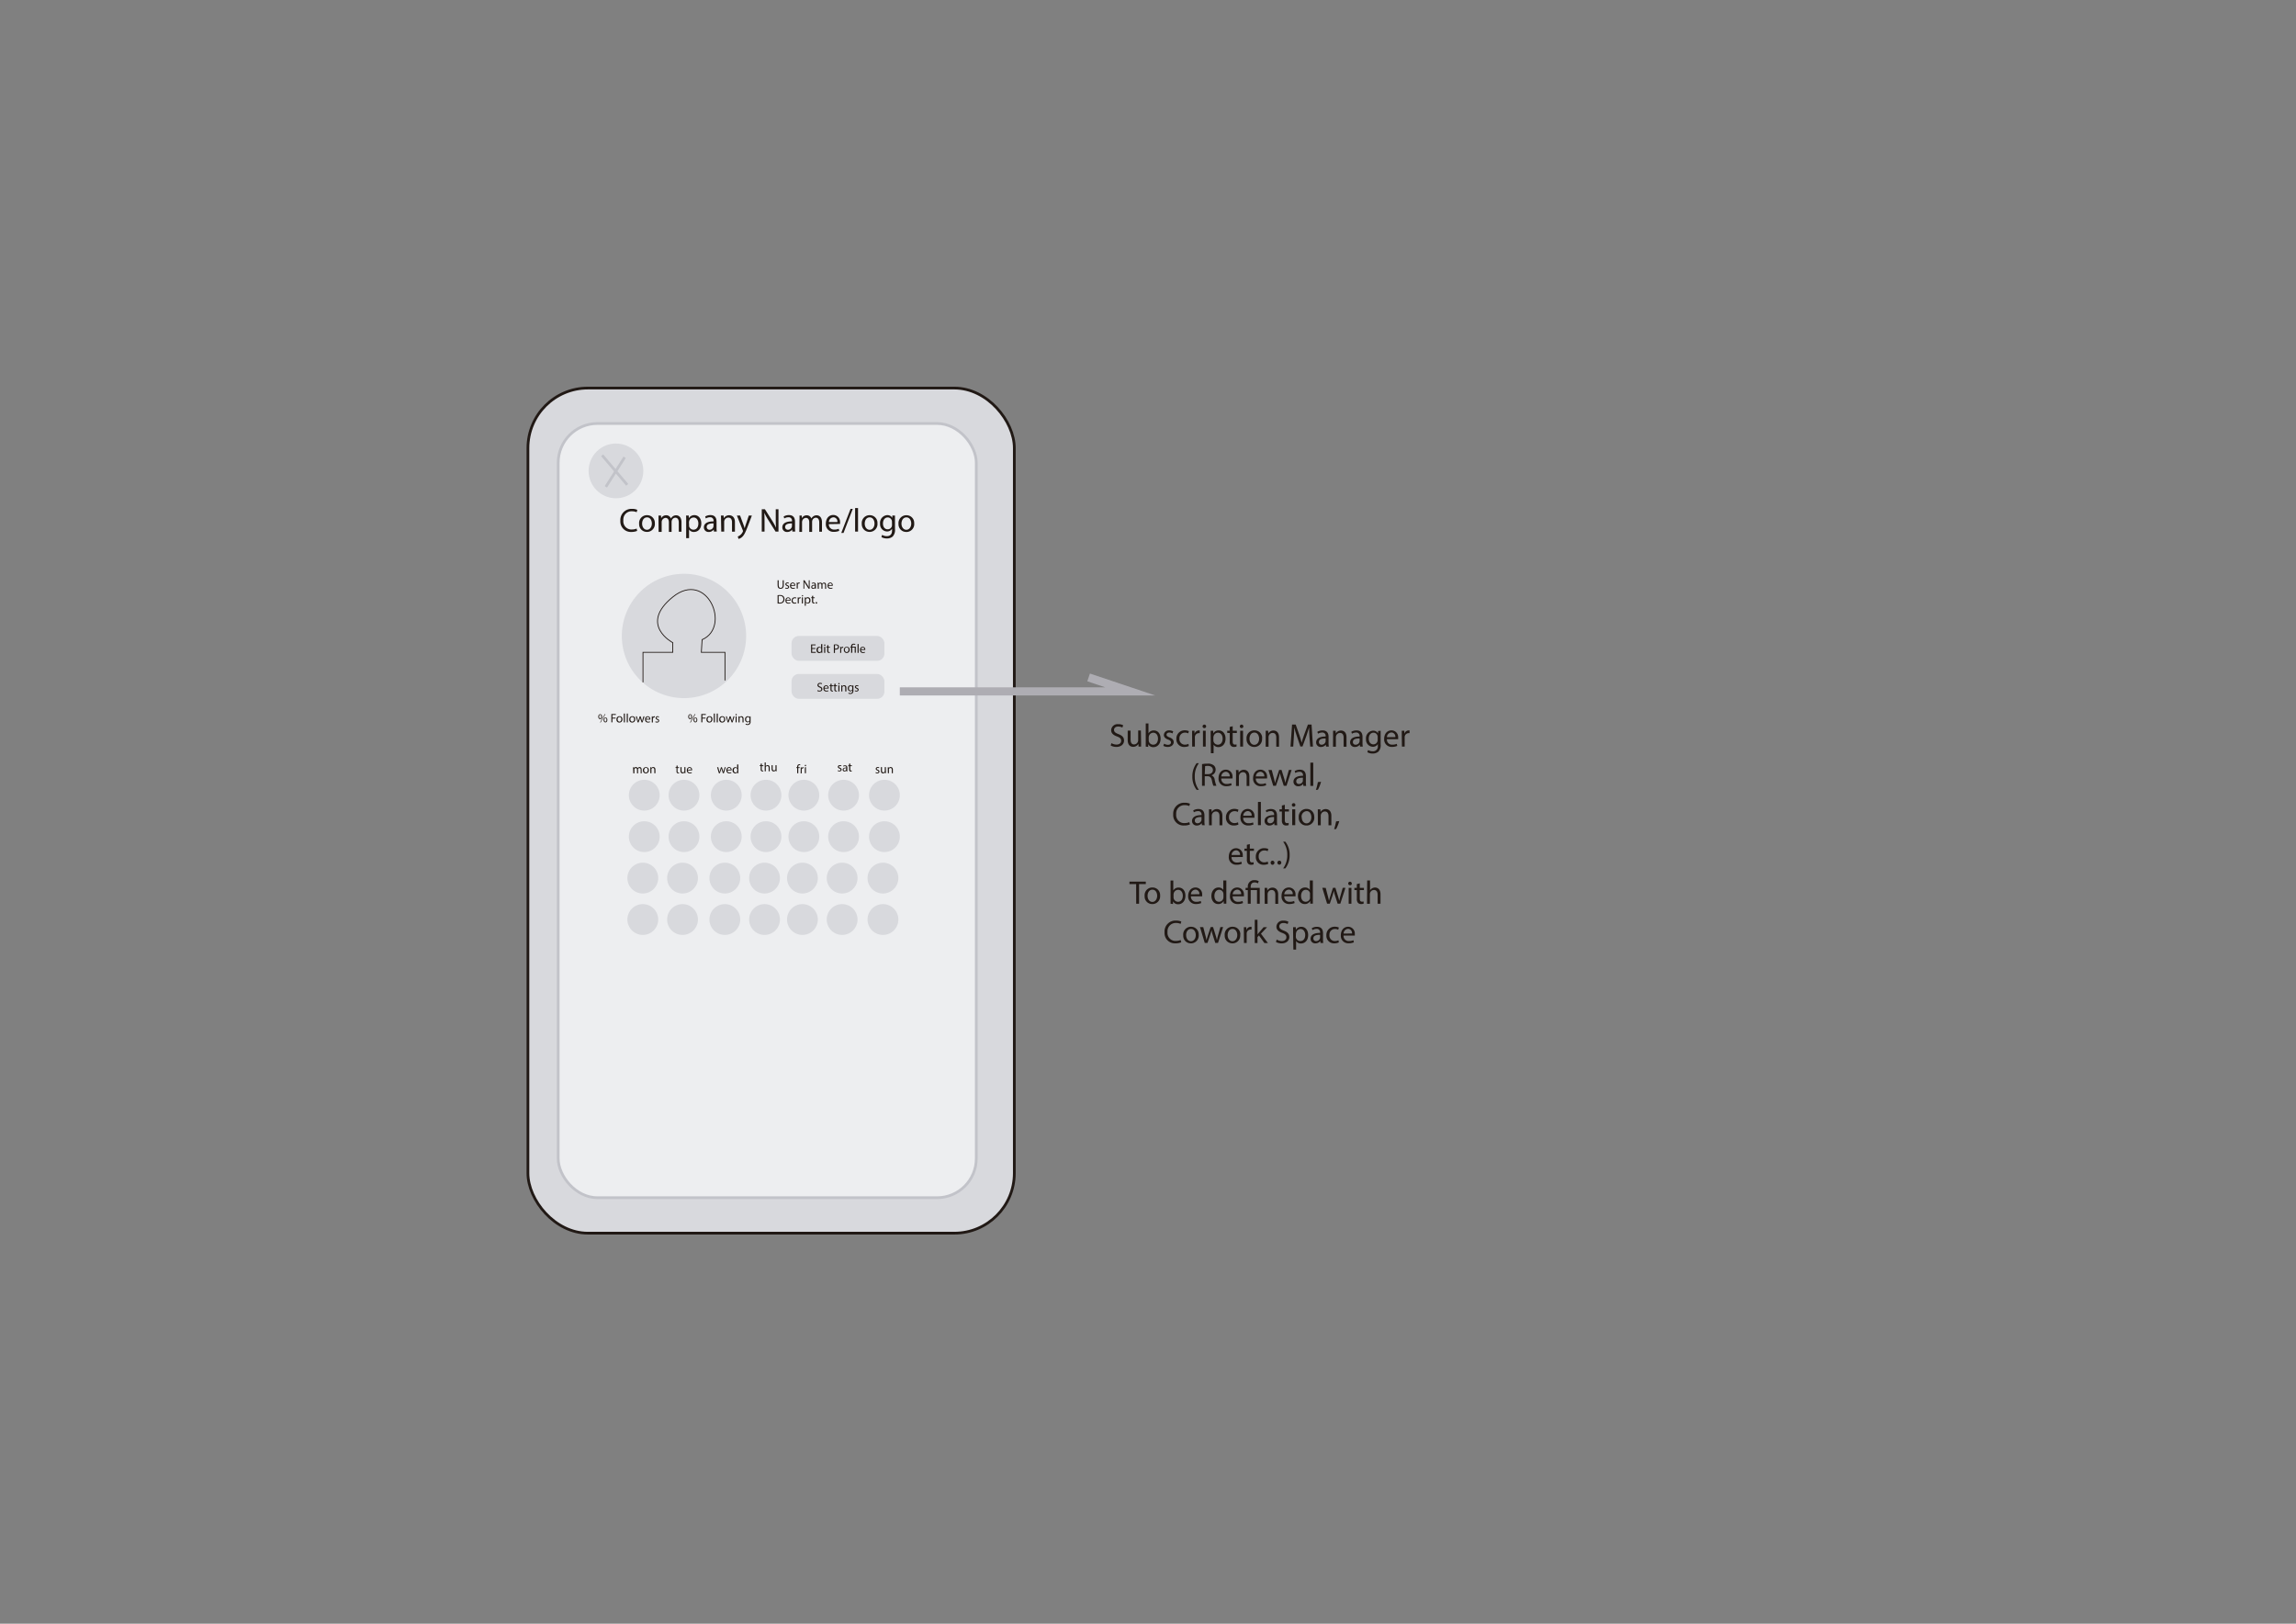 <svg id="_1_" data-name="1º" xmlns="http://www.w3.org/2000/svg" viewBox="0 0 841.89 595.28"><rect x="0" y="0" width="841.89" height="595.28" fill="#808080" stroke="none"/><defs><style>.cls-1,.cls-3,.cls-4{fill:#d8d9dd;}.cls-1,.cls-4{stroke:#211915;}.cls-1,.cls-2,.cls-4,.cls-6,.cls-7{stroke-miterlimit:10;}.cls-2{fill:#edeef0;}.cls-2,.cls-6{stroke:#c2c3c9;}.cls-4{stroke-width:0.3px;}.cls-5{fill:#211915;}.cls-6,.cls-7{fill:none;}.cls-7{stroke:#aeadb3;stroke-width:3px;}</style></defs><title>User Flow - Cowork Space Manager [Recovered]-02</title><g id="_2_Core_Flux" data-name=" 2 Core Flux"><rect id="Case-3" class="cls-1" x="193.58" y="142.27" width="178.35" height="309.83" rx="22"/><rect id="Background-2" class="cls-2" x="204.68" y="155.26" width="153.3" height="283.84" rx="14.39"/><path class="cls-3" d="M273.59,233.15a22.79,22.79,0,1,1-22.79-22.79h0A22.79,22.79,0,0,1,273.59,233.15Z"/><path class="cls-4" d="M235.77,250.16v-11h10.92v-3.55s-12.56-6.57,0-16.74,21.53,11,10.76,15.64l-.29,4.65h8.67v10.32"/><rect class="cls-3" x="290.24" y="233.15" width="34.06" height="9.11" rx="2.68"/><path class="cls-5" d="M299,237.9h-1.2V239h1.33v.34H297.4v-3.08h1.66v.33H297.8v1H299Z"/><path class="cls-5" d="M301.52,236.11v3.24h-.36V239h0a.82.82,0,0,1-.75.44,1,1,0,0,1-1-1.05.22.22,0,0,1,0-.08,1,1,0,0,1,.8-1.16.68.68,0,0,1,.2,0,.71.71,0,0,1,.66.34h0v-1.32Zm-.4,1.93a.49.49,0,0,0,0-.17.59.59,0,0,0-.57-.47c-.42,0-.67.37-.67.86s.22.81.66.81a.6.6,0,0,0,.58-.48.49.49,0,0,0,0-.17Z"/><path class="cls-5" d="M302.64,236.52a.24.24,0,0,1-.24.24h0a.24.24,0,0,1-.24-.24.25.25,0,0,1,.25-.25.24.24,0,0,1,.25.23Zm-.45,2.83v-2.21h.4v2.21Z"/><path class="cls-5" d="M303.75,236.5v.64h.57v.3h-.57v1.19c0,.28.07.43.3.43h.23v.3a1.09,1.09,0,0,1-.36,0,.54.54,0,0,1-.43-.17.74.74,0,0,1-.16-.57v-1.21H303v-.3h.34v-.53Z"/><path class="cls-5" d="M305.75,236.31a4.9,4.9,0,0,1,.77-.06,1.34,1.34,0,0,1,.86.25.84.84,0,0,1,.27.65.91.91,0,0,1-.24.65,1.28,1.28,0,0,1-.94.34.86.86,0,0,1-.32,0v1.24h-.4Zm.4,1.48a1.82,1.82,0,0,0,.33,0c.48,0,.77-.23.77-.65s-.29-.61-.72-.61a1.21,1.21,0,0,0-.38,0Z"/><path class="cls-5" d="M308.1,237.83v-.69h.35v.43h0a.64.64,0,0,1,.61-.48h.12v.38H309a.57.57,0,0,0-.54.51.61.61,0,0,0,0,.19v1.18h-.4Z"/><path class="cls-5" d="M311.54,238.22a1.09,1.09,0,0,1-1,1.18h-.12a1.07,1.07,0,0,1-1-1.1v0a1.07,1.07,0,0,1,1-1.17h.13a1,1,0,0,1,1,1C311.55,238.12,311.54,238.17,311.54,238.22Zm-1.75,0c0,.48.28.85.67.85s.67-.37.67-.86-.18-.85-.66-.85-.68.47-.68.89Z"/><path class="cls-5" d="M312.09,239.35v-1.91h-.31v-.3h.31V237a.88.88,0,0,1,.76-1h.24a1.22,1.22,0,0,1,.56.14l-.12.31a.84.84,0,0,0-.46-.13c-.43,0-.55.3-.55.65v.11h1.28v2.21h-.4v-1.91h-.88v1.91Z"/><path class="cls-5" d="M314.44,236.11h.4v3.24h-.4Z"/><path class="cls-5" d="M315.74,238.31a.7.7,0,0,0,.64.77h.12a1.43,1.43,0,0,0,.61-.11l.07.28a1.74,1.74,0,0,1-.74.14,1,1,0,0,1-1.09-.91,1.34,1.34,0,0,1,0-.2,1.05,1.05,0,0,1,.94-1.18h.06a.93.93,0,0,1,.92.94v.24Zm1.18-.31a.57.57,0,0,0-.49-.64h-.07a.66.66,0,0,0-.61.65Z"/><rect class="cls-3" x="290.24" y="247.09" width="34.06" height="9.11" rx="2.68"/><path class="cls-5" d="M299.78,253a1.36,1.36,0,0,0,.71.2c.41,0,.64-.21.64-.52s-.16-.45-.58-.61-.81-.44-.81-.87a.89.89,0,0,1,.93-.85h.07a1.6,1.6,0,0,1,.68.15l-.11.33a1.23,1.23,0,0,0-.59-.15c-.42,0-.58.25-.58.46s.19.43.62.59a1,1,0,0,1,.78.91c0,.45-.35.88-1.08.88a1.5,1.5,0,0,1-.78-.19Z"/><path class="cls-5" d="M302.32,252.45a.71.71,0,0,0,.65.76h.11a1.43,1.43,0,0,0,.61-.11l.07.29a1.9,1.9,0,0,1-.74.13,1,1,0,0,1-1.09-.91,1.34,1.34,0,0,1,0-.2,1.05,1.05,0,0,1,.94-1.18h.06a.93.93,0,0,1,.92.94v.25Zm1.18-.29a.57.57,0,0,0-.49-.64h-.07a.66.66,0,0,0-.61.65Z"/><path class="cls-5" d="M304.92,250.64v.63h.58v.31h-.58v1.19c0,.27.08.42.3.42h.23v.3a1.06,1.06,0,0,1-.35,0,.55.55,0,0,1-.44-.17.78.78,0,0,1-.15-.57v-1.2h-.34v-.31h.34v-.53Z"/><path class="cls-5" d="M306.38,250.64v.63h.54v.31h-.58v1.19c0,.27.08.42.3.42h.24v.3a1.06,1.06,0,0,1-.35,0,.55.55,0,0,1-.44-.17.78.78,0,0,1-.15-.57v-1.2h-.34v-.31h.34v-.53Z"/><path class="cls-5" d="M307.86,250.65a.25.25,0,0,1-.23.25h0a.25.25,0,0,1-.24-.26.24.24,0,0,1,.26-.24A.26.26,0,0,1,307.86,250.65Zm-.45,2.83v-2.21h.4v2.21Z"/><path class="cls-5" d="M308.48,251.87v-.6h.36v.36h0a.8.8,0,0,1,.73-.41c.3,0,.78.18.78.94v1.32h-.43V252.2c0-.35-.14-.65-.51-.65a.57.57,0,0,0-.54.41.61.61,0,0,0,0,.19v1.33h-.4Z"/><path class="cls-5" d="M312.92,251.27v1.89a1.3,1.3,0,0,1-.32,1,1.17,1.17,0,0,1-.8.26,1.36,1.36,0,0,1-.74-.18l.11-.31a1.19,1.19,0,0,0,.64.18c.41,0,.71-.22.71-.77v-.25h0a.82.82,0,0,1-.71.37,1,1,0,0,1-.94-1.06v0a1.07,1.07,0,0,1,.94-1.17h.06a.76.76,0,0,1,.69.38h0v-.33Zm-.42.87a.54.54,0,0,0,0-.18.59.59,0,0,0-.56-.43c-.39,0-.66.33-.66.84s.22.79.65.79a.59.59,0,0,0,.56-.41.74.74,0,0,0,0-.21Z"/><path class="cls-5" d="M313.51,253.07a1.1,1.1,0,0,0,.53.16c.29,0,.43-.15.43-.33s-.12-.3-.41-.41-.59-.36-.59-.62a.68.68,0,0,1,.7-.66h.07a1,1,0,0,1,.54.14l-.1.29a.81.81,0,0,0-.45-.13c-.24,0-.37.14-.37.3s.13.27.42.38a.78.78,0,0,1,.58.66.74.74,0,0,1-.83.66,1.32,1.32,0,0,1-.62-.15Z"/><path class="cls-5" d="M285.12,218.21a6,6,0,0,1,.85-.06,1.75,1.75,0,0,1,1.24.38,1.44,1.44,0,0,1,.44,1.11,1.63,1.63,0,0,1-.44,1.19,1.88,1.88,0,0,1-1.36.44h-.73Zm.4,2.72h.4a1.19,1.19,0,0,0,1.31-1,1.13,1.13,0,0,0,0-.26,1.1,1.1,0,0,0-1-1.2h-.73Z"/><path class="cls-5" d="M288.39,220.21a.7.7,0,0,0,.64.77h.12a1.43,1.43,0,0,0,.61-.11l.07.28a1.67,1.67,0,0,1-.73.14,1,1,0,0,1-1.09-.9.74.74,0,0,1,0-.21A1.05,1.05,0,0,1,289,219H289a.93.93,0,0,1,.91.95v.23Zm1.18-.28a.57.57,0,0,0-.48-.65H289a.66.66,0,0,0-.61.66Z"/><path class="cls-5" d="M292,221.16a1.4,1.4,0,0,1-.63.13,1,1,0,0,1-1.11-.88,1,1,0,0,1,0-.25,1.12,1.12,0,0,1,1.06-1.17h.13a1.3,1.3,0,0,1,.55.12l-.09.31a.83.83,0,0,0-.46-.11.77.77,0,0,0-.79.76.25.25,0,0,0,0,.08.75.75,0,0,0,.67.82h.09a1.21,1.21,0,0,0,.49-.11Z"/><path class="cls-5" d="M292.5,219.73V219h.35v.43h0a.64.64,0,0,1,.61-.48h.12v.38h-.14a.55.55,0,0,0-.54.51.61.61,0,0,0,0,.19v1.18h-.4Z"/><path class="cls-5" d="M294.46,218.42a.23.23,0,0,1-.22.24h0a.25.25,0,0,1,0-.49h0a.23.23,0,0,1,.24.22Zm-.44,2.83V219h.4v2.21Z"/><path class="cls-5" d="M295.08,219.76V219h.36v.38h0a.87.87,0,0,1,.79-.43,1,1,0,0,1,.93,1.06v.06a1,1,0,0,1-.79,1.17.75.75,0,0,1-.21,0,.77.77,0,0,1-.68-.35h0v1.2h-.4Zm.4.59a.43.43,0,0,0,0,.16.61.61,0,0,0,.6.47c.43,0,.67-.35.67-.85s-.23-.82-.65-.82a.65.65,0,0,0-.61.49.49.49,0,0,0,0,.17Z"/><path class="cls-5" d="M298.17,218.4v.6h.57v.3h-.57v1.19c0,.28.08.43.3.43h.23v.3a1.09,1.09,0,0,1-.36,0,.54.54,0,0,1-.43-.17.83.83,0,0,1-.16-.57v-1.21h-.34V219h.34v-.53Z"/><path class="cls-5" d="M299.08,221a.28.28,0,0,1,.27-.29h0a.27.27,0,0,1,.27.27v0a.28.28,0,0,1-.23.33.27.27,0,0,1-.32-.22.2.2,0,0,1,0-.11Z"/><circle class="cls-3" cx="236.24" cy="291.53" r="5.65"/><circle class="cls-3" cx="250.8" cy="291.53" r="5.65"/><circle class="cls-3" cx="266.31" cy="291.53" r="5.65"/><circle class="cls-3" cx="280.87" cy="291.53" r="5.65"/><circle class="cls-3" cx="294.76" cy="291.53" r="5.65"/><circle class="cls-3" cx="309.32" cy="291.53" r="5.65"/><circle class="cls-3" cx="324.3" cy="291.53" r="5.65"/><circle class="cls-3" cx="236.24" cy="306.73" r="5.65"/><circle class="cls-3" cx="250.8" cy="306.73" r="5.65"/><circle class="cls-3" cx="266.31" cy="306.73" r="5.65"/><circle class="cls-3" cx="280.87" cy="306.73" r="5.65"/><circle class="cls-3" cx="294.76" cy="306.73" r="5.65"/><circle class="cls-3" cx="309.32" cy="306.73" r="5.65"/><circle class="cls-3" cx="324.3" cy="306.73" r="5.65"/><circle class="cls-3" cx="235.7" cy="321.92" r="5.65"/><circle class="cls-3" cx="250.27" cy="321.92" r="5.65"/><circle class="cls-3" cx="265.78" cy="321.92" r="5.65"/><circle class="cls-3" cx="280.34" cy="321.92" r="5.65"/><circle class="cls-3" cx="294.23" cy="321.92" r="5.65"/><circle class="cls-3" cx="308.79" cy="321.92" r="5.65"/><circle class="cls-3" cx="323.76" cy="321.92" r="5.65"/><circle class="cls-3" cx="235.7" cy="337.11" r="5.65"/><circle class="cls-3" cx="250.27" cy="337.11" r="5.65"/><circle class="cls-3" cx="265.78" cy="337.11" r="5.65"/><circle class="cls-3" cx="280.34" cy="337.11" r="5.65"/><circle class="cls-3" cx="294.23" cy="337.11" r="5.65"/><circle class="cls-3" cx="308.79" cy="337.11" r="5.65"/><circle class="cls-3" cx="323.76" cy="337.11" r="5.65"/><path class="cls-5" d="M232.14,281.87q0-.3,0-.6h.36v.36h0a.74.74,0,0,1,.69-.41.67.67,0,0,1,.63.44h0a.65.65,0,0,1,.24-.28.72.72,0,0,1,.49-.16c.29,0,.73.19.73,1v1.3h-.36v-1.25c0-.43-.15-.68-.48-.68a.53.53,0,0,0-.47.36.67.67,0,0,0,0,.2v1.37h-.39V282.2c0-.36-.16-.61-.46-.61a.53.53,0,0,0-.5.4.34.34,0,0,0,0,.2v1.33h-.4Z"/><path class="cls-5" d="M237.92,282.36a1.09,1.09,0,0,1-1,1.17h-.11a1.06,1.06,0,0,1-1.07-1,.34.34,0,0,1,0-.1,1.08,1.08,0,0,1,1-1.17h.12a1,1,0,0,1,1.06.93A.74.74,0,0,1,237.92,282.36Zm-1.75,0c0,.48.28.85.67.85s.67-.36.67-.86-.19-.85-.66-.85-.65.5-.65.88Z"/><path class="cls-5" d="M238.46,281.87v-.6h.36v.37h0a.78.78,0,0,1,.73-.42c.3,0,.78.18.78.94v1.32h-.41v-1.27c0-.36-.14-.66-.51-.66a.57.57,0,0,0-.54.41.61.61,0,0,0,0,.19v1.33h-.4Z"/><path class="cls-5" d="M248.46,280.64v.63H249v.31h-.57v1.19c0,.27.08.43.3.43H249v.3a1.09,1.09,0,0,1-.36,0,.56.56,0,0,1-.43-.16.85.85,0,0,1-.15-.58v-1.2h-.35v-.31h.35v-.53Z"/><path class="cls-5" d="M251.33,282.88v.6H251v-.36h0a.81.81,0,0,1-.73.41c-.34,0-.76-.19-.76-1v-1.29h.4v1.22c0,.42.13.71.5.71a.6.6,0,0,0,.53-.37.67.67,0,0,0,0-.2v-1.36h.4Z"/><path class="cls-5" d="M252.23,282.45a.69.69,0,0,0,.61.76H253a1.43,1.43,0,0,0,.61-.11l.07.29a1.85,1.85,0,0,1-.73.13,1,1,0,0,1-1.09-.9.74.74,0,0,1,0-.21,1.05,1.05,0,0,1,.94-1.18h.06a.93.93,0,0,1,.91.95v.24Zm1.17-.29a.56.56,0,0,0-.47-.64h-.08a.65.65,0,0,0-.62.65Z"/><path class="cls-5" d="M263.37,281.27l.29,1.12c.06.25.12.48.16.71h0c.05-.23.12-.47.19-.7l.36-1.13h.34l.34,1.11a6.44,6.44,0,0,1,.2.72h0a3,3,0,0,1,.17-.72l.32-1.11h.39l-.71,2.21h-.36l-.34-1.05c-.08-.25-.14-.47-.2-.73h0a6.05,6.05,0,0,1-.2.73l-.35,1.05h-.37l-.66-2.21Z"/><path class="cls-5" d="M266.75,282.45a.69.69,0,0,0,.61.76h.14a1.66,1.66,0,0,0,.62-.11l.06.29a1.85,1.85,0,0,1-.73.13,1,1,0,0,1-1.09-.9.74.74,0,0,1,0-.21,1.05,1.05,0,0,1,.94-1.18h.06a.93.93,0,0,1,.91.95v.24Zm1.17-.29a.56.56,0,0,0-.47-.64h-.08a.65.65,0,0,0-.62.65Z"/><path class="cls-5" d="M270.72,280.24v2.67a5.42,5.42,0,0,0,0,.57h-.36v-.38h0a.83.83,0,0,1-.75.43,1,1,0,0,1-1-1,.22.22,0,0,1,0-.08,1.05,1.05,0,0,1,.92-1.18h.08a.73.73,0,0,1,.67.34h0v-1.32Zm-.4,1.93V282a.6.6,0,0,0-.58-.46c-.42,0-.66.36-.66.85s.22.82.65.82a.61.61,0,0,0,.59-.48v-.56Z"/><path class="cls-5" d="M279.35,279.93v.63h.57v.31h-.58v1.19c0,.27.08.43.31.43h.23v.3a1.12,1.12,0,0,1-.36,0,.53.53,0,0,1-.43-.16.76.76,0,0,1-.16-.58v-1.2h-.34v-.31h.33V280Z"/><path class="cls-5" d="M280.38,279.53h.4v1.38h0a.81.81,0,0,1,.7-.4c.3,0,.77.18.77.95v1.31h-.4V281.5c0-.35-.13-.66-.51-.66a.58.58,0,0,0-.54.41.31.31,0,0,0,0,.19v1.33h-.4Z"/><path class="cls-5" d="M284.76,282.17v.6h-.35v-.36h0a.81.81,0,0,1-.73.41c-.34,0-.76-.19-.76-1v-1.29h.4v1.22c0,.42.13.71.5.71a.6.6,0,0,0,.53-.37.67.67,0,0,0,0-.2v-1.36h.4Z"/><path class="cls-5" d="M292.31,283.48v-1.9H292v-.31h.31v-.1a1,1,0,0,1,.26-.78.82.82,0,0,1,.54-.2,1,1,0,0,1,.34.06l-.06.31a.74.74,0,0,0-.25-.05c-.34,0-.43.3-.43.64v.12h.53v.31h-.53v1.9Z"/><path class="cls-5" d="M293.6,282v-.69h.32v.43h0a.64.64,0,0,1,.61-.48h.12v.38h-.14a.55.55,0,0,0-.54.51.61.61,0,0,0,0,.19v1.18h-.4Z"/><path class="cls-5" d="M295.56,280.65a.23.23,0,0,1-.21.25h0a.25.25,0,0,1,0-.5.23.23,0,0,1,.25.21Zm-.44,2.83v-2.21h.4v2.21Z"/><path class="cls-5" d="M307.25,282.36a1,1,0,0,0,.53.16c.29,0,.43-.15.43-.33s-.12-.3-.41-.41-.59-.36-.59-.62a.67.67,0,0,1,.7-.65H308a1.18,1.18,0,0,1,.55.14l-.1.29a.94.94,0,0,0-.46-.13.34.34,0,0,0-.37.29h0c0,.19.14.27.42.38s.58.34.58.66a.75.75,0,0,1-.82.67,1.32,1.32,0,0,1-.62-.15Z"/><path class="cls-5" d="M310.33,282.77v-.28h0a.81.81,0,0,1-.68.33.63.63,0,0,1-.67-.59v0c0-.54.47-.83,1.33-.83h0a.46.46,0,0,0-.41-.51h-.1a1,1,0,0,0-.57.16l-.09-.26a1.37,1.37,0,0,1,.72-.2c.68,0,.84.46.84.91v.82a2.35,2.35,0,0,0,0,.53Zm-.06-1.13c-.43,0-.93.07-.93.5a.35.35,0,0,0,.31.38h.07a.54.54,0,0,0,.53-.37.24.24,0,0,0,0-.12Z"/><path class="cls-5" d="M311.78,279.93v.63h.57v.31h-.57v1.19c0,.27.08.43.3.43h.23v.3a1.13,1.13,0,0,1-.36.06.54.54,0,0,1-.43-.17.86.86,0,0,1-.16-.58v-1.2H311v-.31h.34V280Z"/><path class="cls-5" d="M321.14,283.07a1,1,0,0,0,.53.16c.29,0,.43-.15.43-.33s-.11-.3-.41-.41-.58-.36-.58-.62a.67.67,0,0,1,.7-.65h.06a1,1,0,0,1,.54.14l-.1.29a.81.81,0,0,0-.45-.13c-.24,0-.37.14-.37.3s.13.27.42.38a.78.78,0,0,1,.58.66.74.74,0,0,1-.83.66,1.12,1.12,0,0,1-.62-.15Z"/><path class="cls-5" d="M324.85,282.88v.6h-.35v-.36h0a.84.84,0,0,1-.74.41c-.34,0-.76-.19-.76-1v-1.29h.4v1.22c0,.42.13.71.5.71a.6.6,0,0,0,.53-.37.67.67,0,0,0,0-.2v-1.36h.4Z"/><path class="cls-5" d="M325.52,281.87q0-.3,0-.6h.36v.37h0a.8.8,0,0,1,.73-.42c.31,0,.78.18.78.94v1.32H327v-1.27c0-.36-.13-.66-.51-.66a.58.58,0,0,0-.54.41.61.61,0,0,0,0,.19v1.33h-.4Z"/><path class="cls-5" d="M220.78,262.71c0,.63-.33.94-.72.94s-.68-.3-.69-.9.33-.92.72-.92S220.78,262.15,220.78,262.71Zm-1.09,0c0,.38.13.67.38.67s.39-.29.39-.68-.11-.66-.39-.66-.38.32-.38.7Zm.35,2.15,1.74-3.06H222l-1.75,3.06Zm2.67-.95c0,.62-.33.93-.71.93s-.69-.29-.69-.89.32-.93.71-.93.69.35.69.92Zm-1.09,0c0,.38.14.66.39.66s.38-.28.38-.67-.1-.66-.38-.66-.39.35-.39.76Z"/><path class="cls-5" d="M224.17,261.77h1.65v.33h-1.26v1h1.17v.33h-1.17v1.39h-.39Z"/><path class="cls-5" d="M228.23,263.72a1.08,1.08,0,0,1-1,1.17h-.13a1,1,0,0,1-1.06-.94,1.21,1.21,0,0,1,0-.19,1.08,1.08,0,0,1,1-1.18h.12a1,1,0,0,1,1.06.93A.74.74,0,0,1,228.23,263.72Zm-1.75,0c0,.49.28.85.67.85s.67-.36.67-.86-.19-.84-.66-.84-.68.45-.68.87Z"/><path class="cls-5" d="M228.74,261.6h.4v3.24h-.4Z"/><path class="cls-5" d="M229.82,261.6h.4v3.24h-.4Z"/><path class="cls-5" d="M232.92,263.72a1.09,1.09,0,0,1-1,1.17h-.11a1,1,0,0,1-1.07-.93,1.34,1.34,0,0,1,0-.2,1.08,1.08,0,0,1,1-1.18h.12a1,1,0,0,1,1.07.92A.81.81,0,0,1,232.92,263.72Zm-1.76,0c0,.49.28.85.67.85s.68-.36.68-.86-.19-.84-.67-.84-.7.45-.7.87Z"/><path class="cls-5" d="M233.53,262.63l.29,1.13c.07.23.12.46.17.7h0a2.48,2.48,0,0,1,.2-.7l.36-1.13h.37l.34,1.11c.08.26.14.5.19.72h0a3.76,3.76,0,0,1,.17-.72l.31-1.11h.4l-.71,2.21h-.37l-.34-1c-.07-.25-.14-.47-.19-.73h0c-.06.25-.12.49-.2.73l-.36,1h-.36l-.67-2.21Z"/><path class="cls-5" d="M236.92,263.81a.7.7,0,0,0,.64.77h.12a1.28,1.28,0,0,0,.61-.12l.07.29a1.91,1.91,0,0,1-.74.14,1,1,0,0,1-1.09-.91,1.48,1.48,0,0,1,0-.21,1.05,1.05,0,0,1,.94-1.18h.06a.94.94,0,0,1,.92,1v.23Zm1.18-.29a.58.58,0,0,0-.51-.65h-.05a.67.67,0,0,0-.61.65Z"/><path class="cls-5" d="M239,263.32v-.69h.35v.44h0a.65.65,0,0,1,.61-.49h.12V263h-.14a.58.58,0,0,0-.54.52.61.61,0,0,0,0,.19v1.17H239Z"/><path class="cls-5" d="M240.41,264.43a1,1,0,0,0,.53.16c.3,0,.43-.14.43-.33s-.11-.29-.41-.4-.58-.36-.58-.63a.68.68,0,0,1,.72-.65h0a1.14,1.14,0,0,1,.54.14l-.1.29a.89.89,0,0,0-.45-.12c-.24,0-.37.13-.37.3s.13.26.42.37a.79.79,0,0,1,.58.67.74.74,0,0,1-.83.66,1.32,1.32,0,0,1-.62-.15Z"/><path class="cls-5" d="M253.76,262.71c0,.63-.33.94-.71.94s-.69-.3-.69-.9.32-.92.71-.92S253.76,262.15,253.76,262.71Zm-1.08,0c0,.38.13.67.38.67s.38-.29.38-.68-.1-.66-.38-.66-.38.32-.38.7Zm.34,2.15,1.75-3.06H255l-1.74,3.06Zm2.67-.95c0,.62-.33.93-.71.93s-.68-.29-.69-.89.33-.93.72-.93.68.35.68.92Zm-1.08,0c0,.38.14.66.38.66s.39-.28.39-.67-.11-.66-.39-.66-.38.35-.38.76Z"/><path class="cls-5" d="M257.15,261.77h1.66v.33h-1.26v1h1.16v.33h-1.16v1.39h-.4Z"/><path class="cls-5" d="M261.22,263.72a1.09,1.09,0,0,1-1,1.17h-.11a1,1,0,0,1-1.07-.93,1.34,1.34,0,0,1,0-.2,1.08,1.08,0,0,1,1-1.18h.13a1,1,0,0,1,1.06.93A.74.74,0,0,1,261.22,263.72Zm-1.75,0c0,.49.27.85.67.85s.67-.36.67-.86-.19-.84-.66-.84-.68.45-.68.87Z"/><path class="cls-5" d="M261.73,261.6h.4v3.24h-.4Z"/><path class="cls-5" d="M262.8,261.6h.41v3.24h-.41Z"/><path class="cls-5" d="M265.92,263.72a1.08,1.08,0,0,1-1,1.17h-.13a1,1,0,0,1-1.07-.93,1.34,1.34,0,0,1,0-.2,1.09,1.09,0,0,1,1-1.18h.11a1,1,0,0,1,1.06.93A.74.74,0,0,1,265.92,263.72Zm-1.75,0c0,.49.28.85.67.85s.67-.36.67-.86-.19-.84-.66-.84a.79.79,0,0,0-.72.87Z"/><path class="cls-5" d="M266.52,262.63l.29,1.13c.06.24.12.47.16.7h0a2.82,2.82,0,0,1,.19-.7l.36-1.13h.4l.34,1.11c.08.24.14.48.2.72h0a3.1,3.1,0,0,1,.17-.72l.32-1.11h.39l-.71,2.21h-.36l-.34-1c-.08-.25-.14-.47-.2-.73h0a6.05,6.05,0,0,1-.2.73l-.35,1h-.37l-.66-2.21Z"/><path class="cls-5" d="M270.17,262a.25.25,0,0,1-.23.25h0a.25.25,0,0,1-.24-.26.24.24,0,0,1,.26-.24A.26.26,0,0,1,270.17,262Zm-.45,2.83v-2.21h.4v2.21Z"/><path class="cls-5" d="M270.79,263.23v-.6h.35V263h0a.78.78,0,0,1,.73-.42c.3,0,.78.19.78.94v1.32h-.4v-1.27c0-.36-.14-.65-.52-.65a.5.5,0,0,0-.53.59v1.33h-.4Z"/><path class="cls-5" d="M275.22,262.63v1.89a1.27,1.27,0,0,1-.32,1,1.18,1.18,0,0,1-.8.27,1.46,1.46,0,0,1-.74-.19l.11-.3a1.28,1.28,0,0,0,.64.17c.41,0,.71-.21.71-.77v-.25h0a.77.77,0,0,1-.7.37,1,1,0,0,1-.94-1.06h0a1.08,1.08,0,0,1,.95-1.18h.05a.76.76,0,0,1,.69.39h0v-.34Zm-.41.88v-.19a.58.58,0,0,0-.56-.42c-.39,0-.66.32-.66.83s.22.8.65.8a.6.6,0,0,0,.56-.41.81.81,0,0,0,0-.22Z"/><path class="cls-5" d="M285.52,212.73v1.82c0,.69.31,1,.72,1s.75-.3.75-1v-1.82h.4v1.8c0,.94-.5,1.33-1.17,1.33s-1.1-.36-1.1-1.32v-1.81Z"/><path class="cls-5" d="M288,215.4a1,1,0,0,0,.53.16c.29,0,.43-.15.43-.33s-.11-.3-.41-.41-.58-.36-.58-.62a.67.67,0,0,1,.7-.65h.06a1,1,0,0,1,.54.14l-.1.29a.81.81,0,0,0-.45-.13c-.24,0-.37.14-.37.3s.13.27.42.38a.78.78,0,0,1,.58.66.74.74,0,0,1-.83.66,1.32,1.32,0,0,1-.62-.15Z"/><path class="cls-5" d="M290.07,214.78a.71.71,0,0,0,.65.76h.11a1.43,1.43,0,0,0,.61-.11l.07.29a1.9,1.9,0,0,1-.74.13,1,1,0,0,1-1.09-.91,1.34,1.34,0,0,1,0-.2,1.05,1.05,0,0,1,.94-1.18h.06a.93.93,0,0,1,.91.95v.24Zm1.18-.29a.57.57,0,0,0-.49-.64h-.07a.66.66,0,0,0-.61.65Z"/><path class="cls-5" d="M292.13,214.29v-.69h.35v.4h0a.64.64,0,0,1,.61-.48h.12v.38h-.14a.55.55,0,0,0-.54.51.61.61,0,0,0,0,.19v1.18h-.4Z"/><path class="cls-5" d="M294.61,215.81v-3.08H295l1,1.56a7.46,7.46,0,0,1,.55,1h0q0-.63,0-1.26v-1.29h.33v3.08h-.4l-1-1.56a9.9,9.9,0,0,1-.57-1h0v2.58Z"/><path class="cls-5" d="M298.82,215.81v-.28h0a.83.83,0,0,1-.68.33.63.63,0,0,1-.67-.59v-.05c0-.53.47-.82,1.33-.82h0a.46.46,0,0,0-.41-.51h-.1a1,1,0,0,0-.57.16l-.09-.26a1.37,1.37,0,0,1,.72-.2c.68,0,.84.46.84.9v.83a2.35,2.35,0,0,0,0,.53Zm-.06-1.13c-.43,0-.93.07-.93.5a.35.35,0,0,0,.31.38h.07a.54.54,0,0,0,.53-.37.29.29,0,0,0,0-.13Z"/><path class="cls-5" d="M299.8,214.2q0-.3,0-.6h.35V214h0a.74.74,0,0,1,.69-.41.67.67,0,0,1,.63.44h0a.75.75,0,0,1,.25-.28.71.71,0,0,1,.49-.16c.29,0,.72.19.72,1v1.3h-.39V214.6c0-.43-.15-.68-.48-.68a.5.5,0,0,0-.47.36.67.67,0,0,0,0,.2v1.37h-.4v-1.32c0-.36-.15-.61-.46-.61a.52.52,0,0,0-.49.4.34.34,0,0,0,0,.2v1.33h-.39Z"/><path class="cls-5" d="M303.83,214.78a.71.71,0,0,0,.65.76h.11a1.43,1.43,0,0,0,.61-.11l.07.29a1.85,1.85,0,0,1-.73.13,1,1,0,0,1-1.09-.9.74.74,0,0,1,0-.21,1.05,1.05,0,0,1,.94-1.18h.06a.93.93,0,0,1,.91.95v.24Zm1.18-.29a.56.56,0,0,0-.47-.64h-.08a.65.65,0,0,0-.62.65Z"/><path class="cls-5" d="M233.63,194.63a5.34,5.34,0,0,1-2.16.39,3.83,3.83,0,0,1-4-3.64,2.9,2.9,0,0,1,0-.51,4.08,4.08,0,0,1,3.84-4.31h.44a4.33,4.33,0,0,1,1.94.37l-.25.86a3.9,3.9,0,0,0-1.65-.34,3,3,0,0,0-3.22,2.77,2.49,2.49,0,0,0,0,.61,3,3,0,0,0,2.68,3.29,2.44,2.44,0,0,0,.47,0,4.26,4.26,0,0,0,1.72-.34Z"/><path class="cls-5" d="M240.12,191.9A2.89,2.89,0,0,1,237.5,195h-.32a2.81,2.81,0,0,1-2.83-2.77,1.77,1.77,0,0,1,0-.23,2.88,2.88,0,0,1,2.62-3.12h.3a2.78,2.78,0,0,1,2.84,2.73A2.43,2.43,0,0,1,240.12,191.9Zm-4.67.06c0,1.29.74,2.27,1.78,2.27s1.79-1,1.79-2.29c0-1-.5-2.26-1.76-2.26s-1.81,1.16-1.81,2.32Z"/><path class="cls-5" d="M241.46,190.6V189h.93l.05,1h0a2,2,0,0,1,1.85-1.09A1.73,1.73,0,0,1,246,190.1h0a2.37,2.37,0,0,1,.65-.76,2,2,0,0,1,1.3-.42c.78,0,1.94.52,1.94,2.56v3.46h-1v-3.33c0-1.13-.41-1.81-1.28-1.81a1.38,1.38,0,0,0-1.26,1,1.65,1.65,0,0,0-.09.54V195h-1v-3.52c0-.94-.41-1.62-1.23-1.62a1.56,1.56,0,0,0-1.41,1.59V195H241.5Z"/><path class="cls-5" d="M251.61,190.93c0-.75,0-1.36-.05-1.92h1v1h0a2.32,2.32,0,0,1,2.09-1.15c1.43,0,2.5,1.21,2.5,3,0,2.11-1.29,3.16-2.68,3.16a2,2,0,0,1-1.81-.93h0v3.2H251.6Zm1.06,1.57a3.23,3.23,0,0,0,0,.44,1.65,1.65,0,0,0,1.61,1.25c1.13,0,1.79-.92,1.79-2.27,0-1.18-.62-2.19-1.76-2.19a1.69,1.69,0,0,0-1.61,1.32,1.31,1.31,0,0,0-.07.44Z"/><path class="cls-5" d="M261.79,194.89l-.09-.74h0a2.21,2.21,0,0,1-1.8.88,1.68,1.68,0,0,1-1.8-1.56v-.13c0-1.42,1.27-2.2,3.54-2.19V191a1.22,1.22,0,0,0-1-1.36h-.3a3,3,0,0,0-1.53.43l-.24-.7a3.64,3.64,0,0,1,1.93-.53c1.8,0,2.24,1.23,2.24,2.41v2.2a7.44,7.44,0,0,0,.1,1.41Zm-.16-3c-1.17,0-2.5.18-2.5,1.33a1,1,0,0,0,1,1,1.47,1.47,0,0,0,1.43-1,1.86,1.86,0,0,0,.06-.34Z"/><path class="cls-5" d="M264.39,190.6a15.66,15.66,0,0,0-.05-1.59h1l.06,1h0a2.17,2.17,0,0,1,2-1.11c.81,0,2.08.49,2.08,2.51v3.51h-1.07V191.5c0-.95-.35-1.74-1.36-1.74a1.52,1.52,0,0,0-1.44,1.1,1.41,1.41,0,0,0-.07.5v3.53h-1.07Z"/><path class="cls-5" d="M271.37,189l1.29,3.48c.13.39.28.85.37,1.2h0c.11-.35.23-.8.38-1.23l1.16-3.45h1.13l-1.6,4.19c-.77,2-1.29,3.06-2,3.69a2.87,2.87,0,0,1-1.31.69l-.27-.9a2.59,2.59,0,0,0,.93-.52,3.32,3.32,0,0,0,.91-1.19,1.12,1.12,0,0,0,.08-.26.89.89,0,0,0-.07-.28L270.2,189Z"/><path class="cls-5" d="M279.32,194.89V186.7h1.16l2.62,4.14a23.12,23.12,0,0,1,1.47,2.67h0c-.1-1.1-.12-2.1-.12-3.37V186.7h1v8.19h-1.07l-2.6-4.15a24.52,24.52,0,0,1-1.53-2.74h0c.06,1,.09,2,.09,3.38v3.5Z"/><path class="cls-5" d="M290.55,194.89l-.09-.74h0a2.21,2.21,0,0,1-1.8.88,1.68,1.68,0,0,1-1.8-1.56v-.13c0-1.42,1.27-2.2,3.54-2.19V191a1.22,1.22,0,0,0-1-1.36h-.28a3,3,0,0,0-1.54.43l-.24-.7a3.64,3.64,0,0,1,1.93-.53c1.8,0,2.24,1.23,2.24,2.41v2.2a7.44,7.44,0,0,0,.1,1.41Zm-.16-3c-1.17,0-2.5.18-2.5,1.33a1,1,0,0,0,1,1,1.47,1.47,0,0,0,1.43-1,1.86,1.86,0,0,0,.06-.34Z"/><path class="cls-5" d="M293.15,190.6a15.66,15.66,0,0,0,0-1.59H294v1h0a2,2,0,0,1,1.85-1.09,1.73,1.73,0,0,1,1.66,1.18h0a2.19,2.19,0,0,1,.66-.76,2,2,0,0,1,1.3-.42c.78,0,1.93.52,1.93,2.56v3.46h-1v-3.33c0-1.13-.41-1.81-1.27-1.81a1.39,1.39,0,0,0-1.27,1,2,2,0,0,0-.08.54V195h-1.05v-3.52c0-.94-.41-1.62-1.23-1.62a1.46,1.46,0,0,0-1.32,1.07,1.54,1.54,0,0,0-.09.52V195h-1Z"/><path class="cls-5" d="M303.92,192.15a1.87,1.87,0,0,0,1.75,2h.25a3.79,3.79,0,0,0,1.62-.3l.19.76a4.77,4.77,0,0,1-2,.37,2.74,2.74,0,0,1-2.91-2.56,2.16,2.16,0,0,1,0-.44c0-1.78,1-3.18,2.76-3.18a2.49,2.49,0,0,1,2.45,2.54,1.93,1.93,0,0,1,0,.24,4.17,4.17,0,0,1,0,.5Zm3.13-.77a1.52,1.52,0,0,0-1.29-1.72l-.19,0a1.76,1.76,0,0,0-1.64,1.74Z"/><path class="cls-5" d="M308.48,195.38l3.4-8.82h.82l-3.4,8.82Z"/><path class="cls-5" d="M313.55,186.26h1.07v8.63h-1.07Z"/><path class="cls-5" d="M321.75,191.9A2.88,2.88,0,0,1,319.1,195h-.28a2.81,2.81,0,0,1-2.83-2.77,1.77,1.77,0,0,1,0-.23,2.88,2.88,0,0,1,2.62-3.12h.3a2.79,2.79,0,0,1,2.83,3Zm-4.67.06c0,1.29.74,2.27,1.79,2.27s1.79-1,1.79-2.29c0-1-.5-2.26-1.77-2.26s-1.81,1.16-1.81,2.32Z"/><path class="cls-5" d="M328.17,189v5a3.42,3.42,0,0,1-.84,2.69,3.1,3.1,0,0,1-2.14.71,3.88,3.88,0,0,1-2-.49l.27-.82a3.29,3.29,0,0,0,1.73.47c1.09,0,1.9-.57,1.9-2.06v-.65h0a2.1,2.1,0,0,1-1.87,1,2.64,2.64,0,0,1-2.52-2.74.57.57,0,0,1,0-.13,2.83,2.83,0,0,1,2.53-3.12h.13a2,2,0,0,1,1.83,1h0V189Zm-1.11,2.32a1.56,1.56,0,0,0-1.5-1.62h-.05c-1,0-1.75.87-1.75,2.23,0,1.15.58,2.12,1.74,2.12A1.58,1.58,0,0,0,327,193a2.18,2.18,0,0,0,.08-.57Z"/><path class="cls-5" d="M335.22,191.9a2.88,2.88,0,0,1-2.6,3.12h-.33a2.8,2.8,0,0,1-2.83-2.77,1.77,1.77,0,0,1,0-.23,2.88,2.88,0,0,1,2.62-3.12h.3a2.78,2.78,0,0,1,2.83,2.74A2.26,2.26,0,0,1,335.22,191.9Zm-4.67.06c0,1.29.75,2.27,1.79,2.27s1.79-1,1.79-2.29c0-1-.5-2.26-1.76-2.26s-1.82,1.16-1.82,2.32Z"/><circle class="cls-3" cx="225.86" cy="172.64" r="10.03"/><line class="cls-6" x1="220.8" y1="166.92" x2="229.98" y2="177.74"/><line class="cls-6" x1="229.04" y1="167.65" x2="222.15" y2="178.48"/></g><g id="Arrows"><path class="cls-5" d="M407.53,272.45a3.81,3.81,0,0,0,1.87.52c1.07,0,1.7-.56,1.7-1.38s-.44-1.18-1.53-1.6c-1.32-.47-2.13-1.15-2.13-2.29a2.31,2.31,0,0,1,2.44-2.21h.17a3.61,3.61,0,0,1,1.79.4l-.29.85a3.27,3.27,0,0,0-1.53-.38c-1.11,0-1.53.66-1.53,1.21,0,.75.49,1.12,1.61,1.56,1.37.52,2.06,1.18,2.06,2.37s-.92,2.33-2.83,2.33a4.12,4.12,0,0,1-2.06-.52Z"/><path class="cls-5" d="M418.41,272.13v1.59h-.93l-.06-1h0a2.17,2.17,0,0,1-1.92,1.08c-.91,0-2-.5-2-2.54v-3.4h1.06v3.22c0,1.1.33,1.84,1.29,1.84a1.53,1.53,0,0,0,1.39-1,1.61,1.61,0,0,0,.1-.53v-3.57h1Z"/><path class="cls-5" d="M420.12,273.72v-8.5h1v3.65h0a2.15,2.15,0,0,1,2-1.07c1.44,0,2.45,1.2,2.44,3,0,2.08-1.3,3.11-2.6,3.11a2,2,0,0,1-1.94-1.09h0v1Zm1.09-2.33a1.65,1.65,0,0,0,.05.38,1.62,1.62,0,0,0,1.58,1.24c1.11,0,1.77-.9,1.77-2.23,0-1.16-.6-2.16-1.73-2.16a1.69,1.69,0,0,0-1.61,1.3,1.59,1.59,0,0,0-.06.43Z"/><path class="cls-5" d="M426.85,272.64a2.83,2.83,0,0,0,1.39.42c.77,0,1.13-.39,1.13-.87s-.3-.77-1.08-1.06c-1-.37-1.53-.95-1.53-1.65a1.79,1.79,0,0,1,1.86-1.71h.14a3,3,0,0,1,1.43.36l-.27.77a2.16,2.16,0,0,0-1.18-.34c-.63,0-1,.36-1,.79s.35.7,1.11,1c1,.38,1.52.89,1.52,1.75s-.79,1.74-2.17,1.74a3.31,3.31,0,0,1-1.63-.4Z"/><path class="cls-5" d="M435.92,273.5a3.87,3.87,0,0,1-1.67.34,2.76,2.76,0,0,1-2.9-2.62,2.44,2.44,0,0,1,0-.38,3,3,0,0,1,2.9-3.09h.22a3.67,3.67,0,0,1,1.46.3l-.24.82a2.38,2.38,0,0,0-1.22-.28,2,2,0,0,0-2,2,1.48,1.48,0,0,0,0,.21A2,2,0,0,0,434.3,273h.18a3.08,3.08,0,0,0,1.3-.29Z"/><path class="cls-5" d="M437.12,269.72v-1.81H438v1.14h0a1.73,1.73,0,0,1,1.61-1.27.76.76,0,0,1,.3,0v1h-.36a1.47,1.47,0,0,0-1.41,1.35,2,2,0,0,0,0,.49v3.1h-1Z"/><path class="cls-5" d="M442.27,266.28a.63.63,0,0,1-.59.65h-.08a.62.62,0,0,1-.64-.62v0a.65.65,0,0,1,.64-.66h0a.63.63,0,0,1,.65.61Zm-1.17,7.44v-5.81h1v5.81Z"/><path class="cls-5" d="M443.92,269.81v-1.9h.94v1h0a2.25,2.25,0,0,1,2.06-1.13c1.4,0,2.46,1.19,2.46,3,0,2.09-1.27,3.12-2.64,3.12A2,2,0,0,1,445,273h0v3.15h-1Zm1,1.54a1.63,1.63,0,0,0,1.63,1.67c1.11,0,1.76-.91,1.76-2.24,0-1.16-.61-2.16-1.72-2.16a1.69,1.69,0,0,0-1.6,1.31,1.25,1.25,0,0,0-.07.43Z"/><path class="cls-5" d="M452,266.25v1.66h1.52v.81H452v3.13c0,.72.21,1.12.8,1.12a2.12,2.12,0,0,0,.61-.07v.79a2.51,2.51,0,0,1-.94.15,1.46,1.46,0,0,1-1.14-.45,2.09,2.09,0,0,1-.41-1.51v-3.16H450v-.81h.9v-1.39Z"/><path class="cls-5" d="M455.92,266.28a.63.63,0,0,1-.59.65h-.08a.62.62,0,0,1-.64-.62v0a.65.65,0,0,1,.64-.66h0a.63.63,0,0,1,.65.61Zm-1.17,7.44v-5.81h1.05v5.81Z"/><path class="cls-5" d="M462.77,270.77a2.84,2.84,0,0,1-2.59,3.07h-.31a2.75,2.75,0,0,1-2.79-2.73,2.44,2.44,0,0,1,0-.27,2.83,2.83,0,0,1,2.57-3.07H460a2.76,2.76,0,0,1,2.81,2.69C462.78,270.56,462.78,270.67,462.77,270.77Zm-4.61.06c0,1.27.73,2.23,1.76,2.23s1.77-.95,1.77-2.26c0-1-.5-2.23-1.74-2.23S458.16,269.72,458.16,270.83Z"/><path class="cls-5" d="M464.1,269.48v-1.57H465l.06,1h0a2.14,2.14,0,0,1,1.92-1.09c.8,0,2,.48,2,2.47v3.47h-1v-3.35c0-.93-.35-1.71-1.35-1.71a1.49,1.49,0,0,0-1.41,1.08,1.35,1.35,0,0,0-.07.49v3.49h-1.06Z"/><path class="cls-5" d="M480.15,270.17c-.06-1.13-.13-2.48-.12-3.49h0c-.28.94-.62,1.95-1,3.07l-1.43,3.92h-.79l-1.31-3.85c-.38-1.14-.71-2.18-.93-3.14h0c0,1-.08,2.36-.15,3.57l-.22,3.47h-1l.57-8.09h1.33l1.38,3.91c.33,1,.61,1.89.81,2.73h0c.2-.82.49-1.71.85-2.73l1.44-3.91h1.34l.51,8.09h-1Z"/><path class="cls-5" d="M486.24,273.72l-.09-.73h0a2.23,2.23,0,0,1-1.78.86,1.66,1.66,0,0,1-1.77-1.53v-.14c0-1.4,1.25-2.17,3.49-2.16v-.12a1.2,1.2,0,0,0-1-1.34h-.3a2.85,2.85,0,0,0-1.51.43l-.24-.69a3.53,3.53,0,0,1,1.9-.52c1.78,0,2.21,1.21,2.21,2.38v2.17a8.06,8.06,0,0,0,.1,1.39Zm-.16-3c-1.15,0-2.46.18-2.46,1.3a.93.93,0,0,0,.87,1h.13a1.46,1.46,0,0,0,1.4-1,1,1,0,0,0,.06-.34Z"/><path class="cls-5" d="M488.81,269.48v-1.57h.94l.06,1h0a2.14,2.14,0,0,1,1.92-1.09c.8,0,2,.48,2,2.47v3.47h-1.06v-3.35c0-.93-.34-1.71-1.34-1.71a1.49,1.49,0,0,0-1.41,1.08,1.36,1.36,0,0,0-.08.49v3.49h-1.05Z"/><path class="cls-5" d="M498.68,273.72l-.08-.73h0a2.19,2.19,0,0,1-1.77.86,1.66,1.66,0,0,1-1.78-1.54v-.13c0-1.4,1.25-2.17,3.49-2.16v-.12a1.2,1.2,0,0,0-1-1.34h-.3a2.85,2.85,0,0,0-1.51.43l-.24-.69a3.54,3.54,0,0,1,1.91-.52c1.77,0,2.2,1.21,2.2,2.38v2.17a8.06,8.06,0,0,0,.1,1.39Zm-.15-3c-1.16,0-2.46.18-2.46,1.3a.93.93,0,0,0,.85,1h.15a1.45,1.45,0,0,0,1.41-1,1.86,1.86,0,0,0,.06-.34Z"/><path class="cls-5" d="M506.25,267.91v5a3.37,3.37,0,0,1-.83,2.65,3.07,3.07,0,0,1-2.11.69,3.6,3.6,0,0,1-1.93-.48l.26-.8a3.17,3.17,0,0,0,1.7.46,1.74,1.74,0,0,0,1.87-2v-.65h0a2.06,2.06,0,0,1-1.85,1,2.59,2.59,0,0,1-2.48-2.7.57.57,0,0,1,0-.13,2.78,2.78,0,0,1,2.48-3.07h.14a2,2,0,0,1,1.81,1h0V268Zm-1.09,2.29a2,2,0,0,0-.06-.48,1.53,1.53,0,0,0-1.47-1.11c-1,0-1.73.85-1.73,2.19,0,1.14.57,2.09,1.71,2.09a1.56,1.56,0,0,0,1.47-1.08,2.1,2.1,0,0,0,.08-.56Z"/><path class="cls-5" d="M508.55,271a1.85,1.85,0,0,0,1.68,2h.32a3.87,3.87,0,0,0,1.61-.3l.18.76a4.65,4.65,0,0,1-1.94.36,2.71,2.71,0,0,1-2.86-2.54,2.54,2.54,0,0,1,0-.39c0-1.75,1-3.13,2.72-3.13a2.45,2.45,0,0,1,2.41,2.5,1.93,1.93,0,0,1,0,.24,4,4,0,0,1,0,.49Zm3.09-.76a1.52,1.52,0,0,0-1.28-1.7h-.18a1.73,1.73,0,0,0-1.62,1.71Z"/><path class="cls-5" d="M514,269.72v-1.81h.93v1.14h0a1.73,1.73,0,0,1,1.61-1.27.76.76,0,0,1,.3,0v1h-.36a1.48,1.48,0,0,0-1.42,1.35,4,4,0,0,0,0,.49v3.1h-1Z"/><path class="cls-5" d="M439.61,279.79a7.86,7.86,0,0,0-1.51,4.91,8,8,0,0,0,1.51,4.87h-.83a7.72,7.72,0,0,1-1.57-4.87,7.89,7.89,0,0,1,1.57-4.91Z"/><path class="cls-5" d="M440.76,280.14a10.32,10.32,0,0,1,2-.17,3.34,3.34,0,0,1,2.34.66,2,2,0,0,1,.64,1.54,2.12,2.12,0,0,1-1.53,2.06h0a2,2,0,0,1,1.19,1.63,12.22,12.22,0,0,0,.63,2.22h-1.11a9.22,9.22,0,0,1-.54-1.93c-.24-1.12-.67-1.54-1.62-1.57h-1v3.5h-1Zm1,3.68h1.16c1.12,0,1.83-.61,1.83-1.53s-.76-1.5-1.86-1.51a5.55,5.55,0,0,0-1,.09Z"/><path class="cls-5" d="M447.82,285.41a1.85,1.85,0,0,0,1.68,2h.32a3.87,3.87,0,0,0,1.61-.3l.17.76a4.57,4.57,0,0,1-1.93.36,2.71,2.71,0,0,1-2.86-2.54,2.54,2.54,0,0,1,0-.39c0-1.75,1-3.13,2.72-3.13a2.45,2.45,0,0,1,2.41,2.5,1.93,1.93,0,0,1,0,.24,4,4,0,0,1,0,.49Zm3.09-.76a1.52,1.52,0,0,0-1.28-1.7h-.18a1.73,1.73,0,0,0-1.62,1.71Z"/><path class="cls-5" d="M453.24,283.88a15.25,15.25,0,0,0-.05-1.57h.94l.06,1h0a2.14,2.14,0,0,1,1.92-1.09c.8,0,2,.48,2,2.47v3.47h-1v-3.35c0-.93-.35-1.71-1.35-1.71a1.49,1.49,0,0,0-1.41,1.08,1.35,1.35,0,0,0-.07.49v3.49h-1.06Z"/><path class="cls-5" d="M460.49,285.41a1.85,1.85,0,0,0,1.68,2h.32a3.72,3.72,0,0,0,1.61-.3l.18.76a4.73,4.73,0,0,1-1.93.36,2.71,2.71,0,0,1-2.87-2.52,2.77,2.77,0,0,1,0-.41c0-1.75,1-3.13,2.72-3.13a2.45,2.45,0,0,1,2.41,2.5,1.93,1.93,0,0,1,0,.24,4,4,0,0,1,0,.49Zm3.09-.76a1.52,1.52,0,0,0-1.28-1.7h-.18a1.73,1.73,0,0,0-1.62,1.71Z"/><path class="cls-5" d="M466.33,282.31l.77,2.95c.17.65.32,1.25.43,1.85h0c.13-.59.32-1.21.51-1.83l1-3h.88l.9,2.91c.21.69.38,1.3.51,1.89h0a17.66,17.66,0,0,1,.44-1.88l.83-2.92h1l-1.87,5.81h-1l-.88-2.77a15.86,15.86,0,0,1-.52-1.91h0c-.15.65-.32,1.29-.53,1.92l-.94,2.76h-1l-1.75-5.81Z"/><path class="cls-5" d="M477.92,288.12l-.08-.73h0a2.19,2.19,0,0,1-1.77.86,1.66,1.66,0,0,1-1.78-1.54v-.13c0-1.4,1.25-2.17,3.49-2.16v-.12a1.2,1.2,0,0,0-1-1.34h-.3a2.85,2.85,0,0,0-1.51.43l-.24-.69a3.54,3.54,0,0,1,1.91-.52c1.77,0,2.2,1.21,2.2,2.38v2.17a8.06,8.06,0,0,0,.1,1.39Zm-.16-3c-1.15,0-2.45.18-2.45,1.3a.93.93,0,0,0,.85,1h.15a1.45,1.45,0,0,0,1.41-1,1.27,1.27,0,0,0,0-.34Z"/><path class="cls-5" d="M480.48,279.6h1.06v8.52h-1.06Z"/><path class="cls-5" d="M482.51,289.59a17.61,17.61,0,0,0,.72-2.86l1.17-.12a13.74,13.74,0,0,1-1.14,2.91Z"/><path class="cls-5" d="M436.32,302.25a5,5,0,0,1-2.13.39,3.78,3.78,0,0,1-4-3.54,3.37,3.37,0,0,1,0-.55,4,4,0,0,1,3.73-4.25h.5a4.33,4.33,0,0,1,1.91.36l-.25.85a3.84,3.84,0,0,0-1.63-.33,3,3,0,0,0-3.17,2.83,2.83,2.83,0,0,0,0,.5,2.94,2.94,0,0,0,2.6,3.24,2.79,2.79,0,0,0,.5,0,4.2,4.2,0,0,0,1.71-.33Z"/><path class="cls-5" d="M440.73,302.52l-.09-.73h0a2.21,2.21,0,0,1-1.78.86,1.66,1.66,0,0,1-1.77-1.53V301c0-1.4,1.25-2.17,3.49-2.16v-.12a1.2,1.2,0,0,0-1-1.34h-.3a2.85,2.85,0,0,0-1.51.43l-.24-.69a3.53,3.53,0,0,1,1.9-.52c1.78,0,2.21,1.21,2.21,2.38v2.17a8.06,8.06,0,0,0,.1,1.39Zm-.16-3c-1.15,0-2.46.17-2.46,1.3a.93.93,0,0,0,.87,1h.13a1.45,1.45,0,0,0,1.4-1,1,1,0,0,0,.06-.34Z"/><path class="cls-5" d="M443.3,298.28v-1.57h.94l.06,1h0a2.14,2.14,0,0,1,1.92-1.09c.8,0,2,.48,2,2.47v3.47h-1.06v-3.35c0-.93-.34-1.71-1.34-1.71a1.49,1.49,0,0,0-1.41,1.08,1.36,1.36,0,0,0-.08.49v3.49h-1Z"/><path class="cls-5" d="M454.1,302.3a3.87,3.87,0,0,1-1.67.34,2.76,2.76,0,0,1-2.9-2.62,2.44,2.44,0,0,1,0-.38,3,3,0,0,1,2.9-3.09h.22a3.67,3.67,0,0,1,1.46.3l-.24.82a2.38,2.38,0,0,0-1.22-.28,2,2,0,0,0-2,2,1.48,1.48,0,0,0,0,.21,2,2,0,0,0,1.82,2.16h.18a3.08,3.08,0,0,0,1.3-.29Z"/><path class="cls-5" d="M455.85,299.81a1.86,1.86,0,0,0,1.71,2h.29a3.72,3.72,0,0,0,1.61-.3l.18.76a4.57,4.57,0,0,1-1.93.36,2.71,2.71,0,0,1-2.87-2.52,2.77,2.77,0,0,1,0-.41c0-1.75,1-3.13,2.73-3.13a2.46,2.46,0,0,1,2.4,2.51,1.77,1.77,0,0,1,0,.23,4,4,0,0,1,0,.49Zm3.09-.76a1.49,1.49,0,0,0-1.26-1.69l-.2,0a1.76,1.76,0,0,0-1.62,1.71Z"/><path class="cls-5" d="M461.27,294h1.06v8.52h-1.06Z"/><path class="cls-5" d="M467.32,302.52l-.08-.73h0a2.21,2.21,0,0,1-1.78.86,1.66,1.66,0,0,1-1.77-1.53V301c0-1.4,1.25-2.17,3.49-2.16v-.12a1.2,1.2,0,0,0-1-1.34h-.3a2.85,2.85,0,0,0-1.51.43l-.24-.69a3.54,3.54,0,0,1,1.91-.52c1.77,0,2.2,1.21,2.2,2.38v2.17a8.06,8.06,0,0,0,.1,1.39Zm-.16-3c-1.15,0-2.45.17-2.45,1.3a.93.93,0,0,0,.85,1h.15a1.43,1.43,0,0,0,1.4-1,1,1,0,0,0,.06-.34Z"/><path class="cls-5" d="M471.11,295.05v1.66h1.51v.81h-1.51v3.13c0,.72.21,1.12.8,1.12a2.54,2.54,0,0,0,.61-.07v.79a2.49,2.49,0,0,1-.93.15,1.46,1.46,0,0,1-1.14-.45,2.09,2.09,0,0,1-.41-1.51v-3.16h-.9v-.81h.9v-1.39Z"/><path class="cls-5" d="M475,295.08a.63.63,0,0,1-.59.65h-.08a.62.62,0,0,1-.64-.62v0a.65.65,0,0,1,.64-.66h0a.63.63,0,0,1,.65.61Zm-1.18,7.44v-5.81h1.11v5.81Z"/><path class="cls-5" d="M481.92,299.57a2.84,2.84,0,0,1-2.59,3.07H479a2.75,2.75,0,0,1-2.79-2.73,2.44,2.44,0,0,1,0-.27,2.83,2.83,0,0,1,2.57-3.07h.31a2.74,2.74,0,0,1,2.8,2.68C481.93,299.35,481.93,299.46,481.92,299.57Zm-4.6.06c0,1.27.73,2.23,1.76,2.23s1.76-.95,1.76-2.26c0-1-.49-2.23-1.73-2.23a2,2,0,0,0-1.84,2.26Z"/><path class="cls-5" d="M483.21,298.28v-1.57h.94l.06,1h0a2.14,2.14,0,0,1,1.92-1.09c.8,0,2.05.48,2.05,2.47v3.47h-1.05v-3.35c0-.93-.35-1.71-1.35-1.71a1.49,1.49,0,0,0-1.41,1.08,1.36,1.36,0,0,0-.08.49v3.49h-1.05Z"/><path class="cls-5" d="M489.19,304a20,20,0,0,0,.72-2.86l1.17-.12a15.16,15.16,0,0,1-1.14,2.91Z"/><path class="cls-5" d="M451.58,314.21a1.86,1.86,0,0,0,1.73,2,1.22,1.22,0,0,0,.27,0,3.68,3.68,0,0,0,1.6-.3l.18.76a4.57,4.57,0,0,1-1.93.36,2.69,2.69,0,0,1-2.86-2.51,2,2,0,0,1,0-.42c0-1.75,1-3.13,2.72-3.13a2.47,2.47,0,0,1,2.41,2.52c0,.08,0,.15,0,.22a4,4,0,0,1,0,.49Zm3.1-.76a1.52,1.52,0,0,0-1.28-1.7h-.18a1.73,1.73,0,0,0-1.62,1.71Z"/><path class="cls-5" d="M458.28,309.45v1.66h1.51v.81h-1.51v3.13c0,.72.2,1.12.79,1.12a2.12,2.12,0,0,0,.61-.07v.79a2.51,2.51,0,0,1-.94.15,1.44,1.44,0,0,1-1.13-.45,2.09,2.09,0,0,1-.41-1.51v-3.16h-.9v-.81h.9v-1.39Z"/><path class="cls-5" d="M465.05,316.7a3.87,3.87,0,0,1-1.67.34,2.76,2.76,0,0,1-2.9-2.62,2.44,2.44,0,0,1,0-.38,3,3,0,0,1,2.9-3.09h.22a3.67,3.67,0,0,1,1.46.3l-.24.82a2.38,2.38,0,0,0-1.22-.28,2,2,0,0,0-2.06,1.94,2.26,2.26,0,0,0,0,.26,2,2,0,0,0,1.82,2.16h.18a3.08,3.08,0,0,0,1.3-.29Z"/><path class="cls-5" d="M465.92,316.29a.7.7,0,0,1,.67-.75h.05a.76.76,0,0,1,0,1.51.7.7,0,0,1-.72-.7S465.92,316.31,465.92,316.29Z"/><path class="cls-5" d="M468.4,316.29a.7.7,0,0,1,.67-.75h.05a.69.69,0,0,1,.7.68v.07a.71.71,0,0,1-.71.71.7.7,0,0,1-.71-.7Z"/><path class="cls-5" d="M470.5,318.37a8.13,8.13,0,0,0,1.51-4.91,8,8,0,0,0-1.51-4.87h.81a7.69,7.69,0,0,1,1.57,4.89,7.81,7.81,0,0,1-1.57,4.89Z"/><path class="cls-5" d="M416.6,324.12h-2.46v-.89h6v.89h-2.47v7.2h-1.05Z"/><path class="cls-5" d="M425.39,328.37a2.84,2.84,0,0,1-2.59,3.07h-.3a2.75,2.75,0,0,1-2.79-2.73,2.44,2.44,0,0,1,0-.27,2.83,2.83,0,0,1,2.57-3.07h.31a2.75,2.75,0,0,1,2.8,2.7C425.4,328.17,425.4,328.27,425.39,328.37Zm-4.6.06c0,1.27.73,2.23,1.76,2.23s1.76-1,1.76-2.26c0-1-.49-2.23-1.74-2.23S420.79,327.32,420.79,328.43Z"/><path class="cls-5" d="M429.22,331.32c0-.4,0-1,0-1.5v-7h1v3.65h0a2.15,2.15,0,0,1,2-1.07c1.44,0,2.46,1.2,2.44,3,0,2.08-1.3,3.11-2.6,3.11a2,2,0,0,1-1.94-1.09h0v1Zm1.09-2.33a1.74,1.74,0,0,0,.05.39,1.64,1.64,0,0,0,1.59,1.23c1.1,0,1.76-.9,1.76-2.23,0-1.16-.6-2.16-1.73-2.16a1.69,1.69,0,0,0-1.61,1.3,1.59,1.59,0,0,0-.06.43Z"/><path class="cls-5" d="M436.69,328.61a1.85,1.85,0,0,0,1.68,2h.32a3.68,3.68,0,0,0,1.6-.3l.18.76a4.57,4.57,0,0,1-1.93.36,2.71,2.71,0,0,1-2.86-2.54,2.54,2.54,0,0,1,0-.39c0-1.75,1-3.13,2.72-3.13a2.45,2.45,0,0,1,2.41,2.5,1.93,1.93,0,0,1,0,.24,4,4,0,0,1,0,.49Zm3.09-.76a1.52,1.52,0,0,0-1.28-1.7h-.18a1.73,1.73,0,0,0-1.62,1.71Z"/><path class="cls-5" d="M449.67,322.8v8.5h-.94l-.05-1h0a2.16,2.16,0,0,1-2,1.14c-1.41,0-2.49-1.19-2.49-2.95,0-1.93,1.19-3.12,2.61-3.12a2,2,0,0,1,1.75.89h0V322.8Zm-1.06,5.08a2.3,2.3,0,0,0-.05-.45,1.54,1.54,0,0,0-1.52-1.22c-1.09,0-1.74,1-1.74,2.24s.58,2.15,1.72,2.15a1.6,1.6,0,0,0,1.54-1.26,2.4,2.4,0,0,0,.05-.46Z"/><path class="cls-5" d="M452,328.61a1.86,1.86,0,0,0,1.71,2H454a3.72,3.72,0,0,0,1.61-.3l.18.76a4.57,4.57,0,0,1-1.93.36,2.71,2.71,0,0,1-2.87-2.52,2.77,2.77,0,0,1,0-.41c0-1.75,1-3.13,2.73-3.13a2.46,2.46,0,0,1,2.4,2.51,1.77,1.77,0,0,1,0,.23,4,4,0,0,1,0,.49Zm3.09-.76a1.49,1.49,0,0,0-1.26-1.69l-.2,0a1.76,1.76,0,0,0-1.62,1.71Z"/><path class="cls-5" d="M457.54,331.32v-5h-.81v-.81h.81v-.31a2.33,2.33,0,0,1,2.11-2.53h.42a3.1,3.1,0,0,1,1.48.38l-.3.81a2.24,2.24,0,0,0-1.23-.34c-1.11,0-1.43.78-1.43,1.71v.28h3.33v5.81h-1v-5H458.6v5Z"/><path class="cls-5" d="M463.71,327.08v-1.57h.94l.06,1h0a2.14,2.14,0,0,1,1.92-1.09c.8,0,2.05.48,2.05,2.47v3.47h-1.05V328c0-.93-.35-1.71-1.35-1.71a1.49,1.49,0,0,0-1.41,1.08,1.35,1.35,0,0,0-.07.49v3.49h-1.06Z"/><path class="cls-5" d="M470.92,328.61a1.85,1.85,0,0,0,1.68,2h.32a3.87,3.87,0,0,0,1.61-.3l.18.76a4.65,4.65,0,0,1-1.94.36,2.71,2.71,0,0,1-2.86-2.54,2.54,2.54,0,0,1,0-.39c0-1.75,1-3.13,2.72-3.13a2.45,2.45,0,0,1,2.41,2.5,1.93,1.93,0,0,1,0,.24,4,4,0,0,1,0,.49Zm3.09-.76a1.52,1.52,0,0,0-1.28-1.7h-.18a1.73,1.73,0,0,0-1.62,1.71Z"/><path class="cls-5" d="M481.39,322.8v8.5h-.94l-.05-1h0a2.14,2.14,0,0,1-2,1.14c-1.4,0-2.48-1.19-2.48-2.95,0-1.93,1.19-3.12,2.6-3.12a2,2,0,0,1,1.76.89h0V322.8Zm-1.05,5.08a1.7,1.7,0,0,0,0-.45,1.54,1.54,0,0,0-1.52-1.22c-1.09,0-1.74,1-1.74,2.24s.57,2.15,1.71,2.15a1.59,1.59,0,0,0,1.55-1.26,1.77,1.77,0,0,0,0-.46Z"/><path class="cls-5" d="M486.11,325.51l.77,2.95c.17.65.33,1.25.43,1.85h0c.13-.59.32-1.21.51-1.83l.95-3h.89l.9,2.91c.22.69.38,1.3.52,1.89h0a17.66,17.66,0,0,1,.44-1.88l.83-2.92h1l-1.88,5.81h-1l-.88-2.77c-.21-.65-.37-1.23-.52-1.91h0c-.15.65-.32,1.29-.53,1.92l-.93,2.76h-1l-1.76-5.81Z"/><path class="cls-5" d="M495.7,323.88a.63.63,0,0,1-.59.65H495a.62.62,0,0,1-.64-.62v0a.65.65,0,0,1,.64-.66h0a.63.63,0,0,1,.65.61Zm-1.17,7.44v-5.81h1v5.81Z"/><path class="cls-5" d="M498.6,323.85v1.66h1.52v.81H498.6v3.13c0,.72.21,1.12.8,1.12a2.12,2.12,0,0,0,.61-.07v.79a2.51,2.51,0,0,1-.94.15,1.46,1.46,0,0,1-1.14-.45,2.09,2.09,0,0,1-.41-1.51v-3.16h-.9v-.81h.9v-1.39Z"/><path class="cls-5" d="M501.31,322.8h1.05v3.62h0a1.93,1.93,0,0,1,.76-.74,2.14,2.14,0,0,1,1.08-.3c.78,0,2,.48,2,2.48v3.46h-1.06V328c0-.93-.35-1.72-1.34-1.72a1.51,1.51,0,0,0-1.42,1.05,1.26,1.26,0,0,0-.07.51v3.5h-1.05Z"/><path class="cls-5" d="M433.14,345.45a5,5,0,0,1-2.13.39,3.78,3.78,0,0,1-4-3.54,3.37,3.37,0,0,1,0-.55,4,4,0,0,1,3.73-4.25h.5a4.53,4.53,0,0,1,1.92.36l-.26.85a3.84,3.84,0,0,0-1.63-.33,3,3,0,0,0-3.17,2.83,2.83,2.83,0,0,0,0,.5,2.94,2.94,0,0,0,2.6,3.24,2.79,2.79,0,0,0,.5,0,4.2,4.2,0,0,0,1.71-.33Z"/><path class="cls-5" d="M439.54,342.77a2.84,2.84,0,0,1-2.59,3.07h-.3a2.75,2.75,0,0,1-2.79-2.73,2.44,2.44,0,0,1,0-.27,2.83,2.83,0,0,1,2.57-3.07h.31a2.75,2.75,0,0,1,2.8,2.7C439.55,342.57,439.55,342.67,439.54,342.77Zm-4.61.06c0,1.27.74,2.23,1.77,2.23s1.76-.95,1.76-2.26c0-1-.49-2.23-1.74-2.23s-1.8,1.15-1.8,2.26Z"/><path class="cls-5" d="M441.21,339.91l.77,2.95c.17.65.32,1.25.43,1.85h0c.13-.59.32-1.21.51-1.83l1-3h.89l.9,2.91c.21.69.38,1.3.51,1.89h0a15.51,15.51,0,0,1,.44-1.88l.83-2.92h1l-1.87,5.81h-1l-.89-2.77c-.2-.65-.37-1.23-.51-1.91h0a18.13,18.13,0,0,1-.52,1.92l-.94,2.76h-1L440,339.88Z"/><path class="cls-5" d="M454.76,342.77a2.84,2.84,0,0,1-2.59,3.07h-.3a2.76,2.76,0,0,1-2.8-2.72,2.62,2.62,0,0,1,0-.28,2.83,2.83,0,0,1,2.57-3.07H452a2.76,2.76,0,0,1,2.81,2.69C454.77,342.56,454.77,342.67,454.76,342.77Zm-4.61.06c0,1.27.73,2.23,1.76,2.23s1.77-.95,1.77-2.26c0-1-.5-2.23-1.74-2.23s-1.79,1.15-1.79,2.26Z"/><path class="cls-5" d="M456.09,341.72v-1.81H457v1.14h0a1.73,1.73,0,0,1,1.61-1.27.76.76,0,0,1,.3,0v1h-.36a1.48,1.48,0,0,0-1.42,1.35,4,4,0,0,0,0,.49v3.1h-1Z"/><path class="cls-5" d="M461.11,342.58h0a6.55,6.55,0,0,1,.52-.66l1.7-2h1.27l-2.24,2.39,2.55,3.42h-1.28l-2-2.78-.54.6v2.18h-1V337.2h1Z"/><path class="cls-5" d="M468.13,344.45A3.81,3.81,0,0,0,470,345c1.06,0,1.69-.56,1.69-1.38s-.43-1.18-1.52-1.6c-1.32-.47-2.14-1.15-2.14-2.29a2.31,2.31,0,0,1,2.44-2.21h.17a3.61,3.61,0,0,1,1.79.4l-.29.85a3.27,3.27,0,0,0-1.53-.38c-1.11,0-1.52.66-1.52,1.21,0,.75.49,1.12,1.6,1.56,1.37.52,2.07,1.18,2.07,2.37s-.93,2.33-2.84,2.33a4.12,4.12,0,0,1-2.06-.52Z"/><path class="cls-5" d="M474.15,341.81c0-.75,0-1.35,0-1.9h1v1h0a2.27,2.27,0,0,1,2.06-1.13c1.41,0,2.46,1.19,2.46,3,0,2.09-1.27,3.12-2.64,3.12a2,2,0,0,1-1.78-.91h0v3.15h-1Zm1,1.54a2.2,2.2,0,0,0,.05.44,1.62,1.62,0,0,0,1.62,1.21c1.12,0,1.77-.91,1.77-2.24,0-1.16-.61-2.16-1.73-2.16a1.67,1.67,0,0,0-1.59,1.31,1.26,1.26,0,0,0-.08.43Z"/><path class="cls-5" d="M484.19,345.72l-.08-.73h0a2.19,2.19,0,0,1-1.77.86,1.66,1.66,0,0,1-1.78-1.54v-.13c0-1.4,1.25-2.17,3.49-2.16v-.12a1.2,1.2,0,0,0-1-1.34h-.3a2.85,2.85,0,0,0-1.51.43l-.24-.69a3.54,3.54,0,0,1,1.91-.52c1.77,0,2.21,1.21,2.21,2.38v2.17a8.05,8.05,0,0,0,.09,1.39Zm-.15-3c-1.16,0-2.46.18-2.46,1.3a.93.93,0,0,0,.85,1h.15a1.45,1.45,0,0,0,1.41-1,1.86,1.86,0,0,0,.06-.34Z"/><path class="cls-5" d="M490.92,345.5a3.87,3.87,0,0,1-1.67.34,2.76,2.76,0,0,1-2.9-2.62,2.44,2.44,0,0,1,0-.38,3,3,0,0,1,2.9-3.09h.22a3.67,3.67,0,0,1,1.46.3l-.24.82a2.38,2.38,0,0,0-1.22-.28,2,2,0,0,0-2,2,1.48,1.48,0,0,0,0,.21A2,2,0,0,0,489.3,345h.18a3.08,3.08,0,0,0,1.3-.29Z"/><path class="cls-5" d="M492.65,343a1.86,1.86,0,0,0,1.71,2h.29a3.72,3.72,0,0,0,1.61-.3l.18.76a4.57,4.57,0,0,1-1.93.36,2.69,2.69,0,0,1-2.86-2.51,2,2,0,0,1,0-.42c0-1.75,1-3.13,2.72-3.13a2.47,2.47,0,0,1,2.41,2.52c0,.08,0,.15,0,.22a4,4,0,0,1,0,.49Zm3.1-.76a1.52,1.52,0,0,0-1.28-1.7h-.18a1.73,1.73,0,0,0-1.62,1.71Z"/><polyline class="cls-7" points="329.94 253.48 414.46 253.48 399.17 248.35"/></g></svg>
